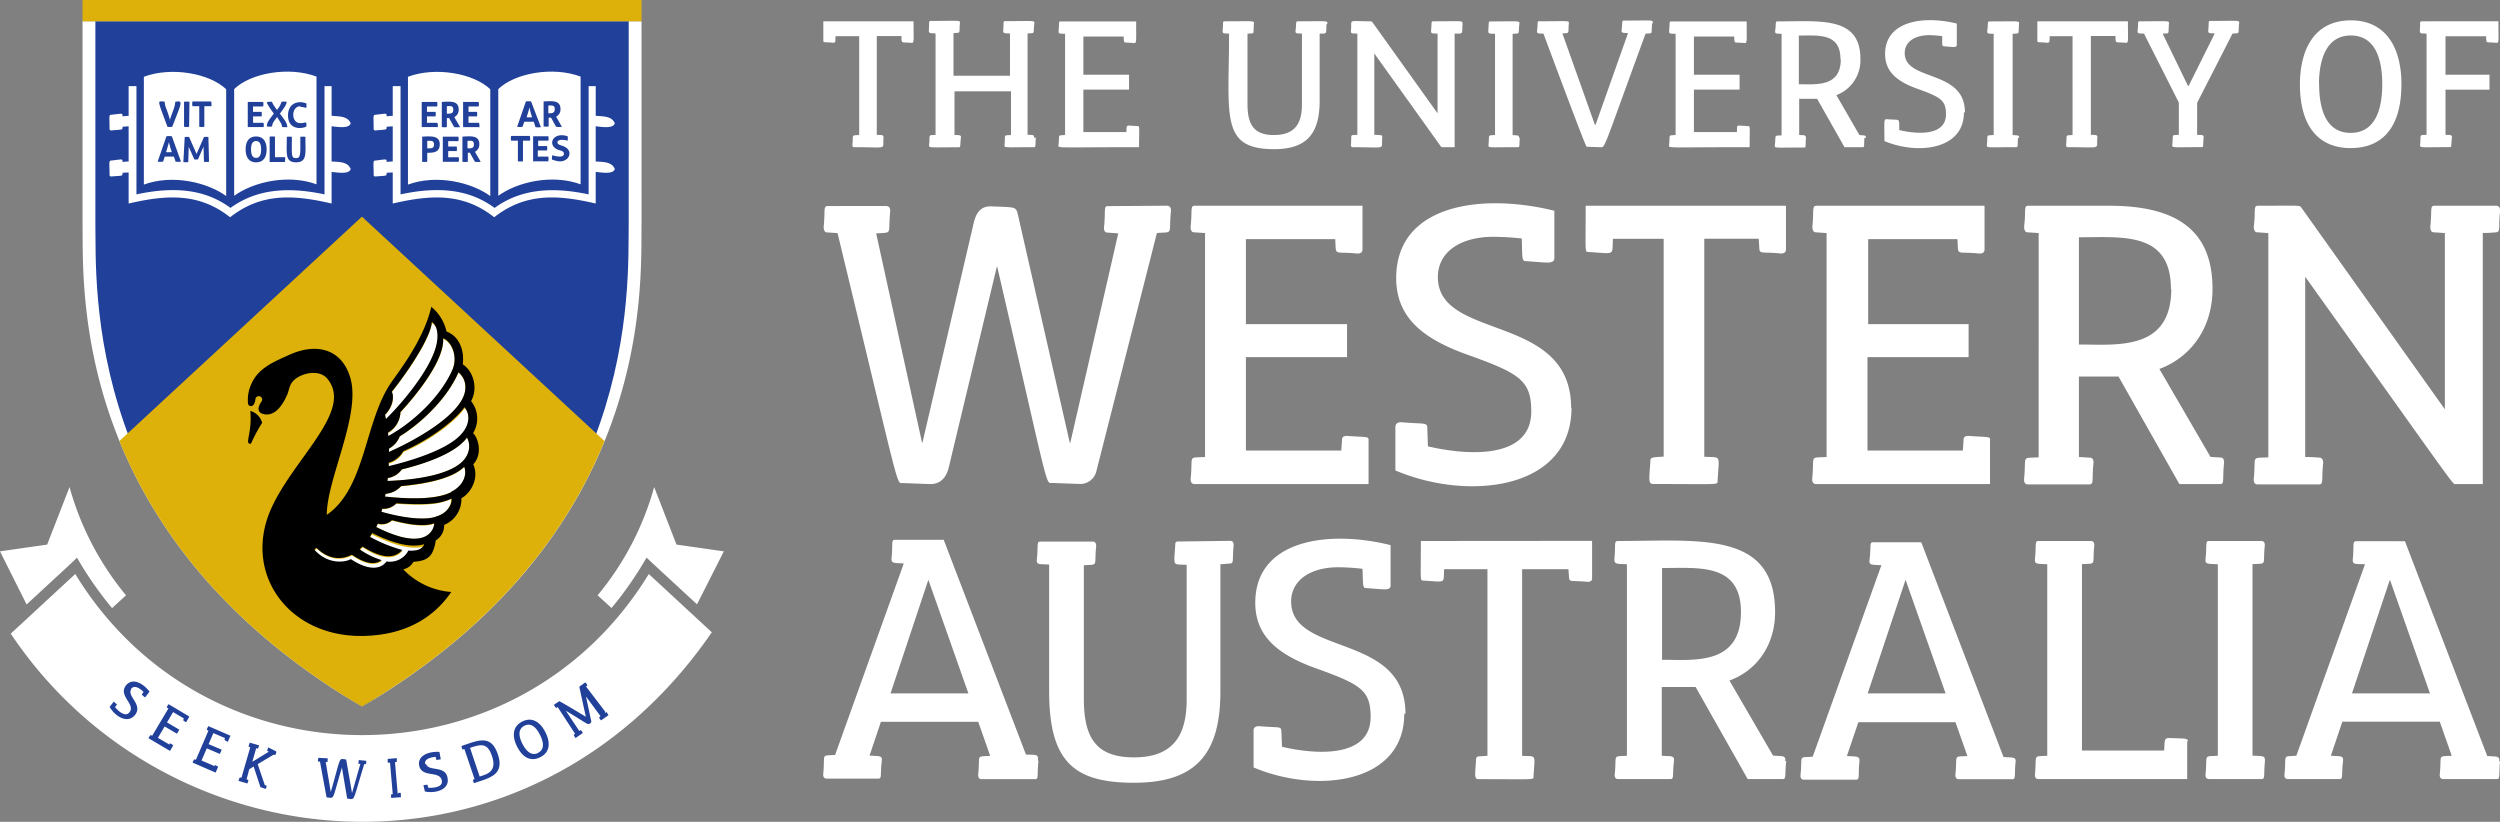 <svg xmlns="http://www.w3.org/2000/svg" xmlns:xlink="http://www.w3.org/1999/xlink" viewBox="0 0 739.1 242.95"><rect x="0" y="0" width="739.1" height="242.95" fill="#808080" stroke="none"/><defs><symbol id="a" viewBox="0 0 71.35 43.11"><path fill="#fff" fill-rule="evenodd" d="M36.9 5.15v31.57c5.46-4 15.78-6.53 24.34-3.4V1.47C53-1.63 41.7.47 36.9 5.17zm-26.7-3.6V33.4c8.54-3.13 18.86-.63 24.34 3.4V5.23C29.72.55 18.4-1.55 10.2 1.53z"/><path fill="#fff" fill-rule="evenodd" d="M65.7 26.57v-10.4c1.4.1 5.18.86 5.65-.9-.9-2.05-3-2-5.64-2.2V4.3h-2.1v32c-11.7-2.5-20.6-1.22-27.8 4-7.1-5.26-16-6.55-27.8-4v-32H5.7v8.78c-.44 0-1.04.07-1.8.14 0-1.06-.06-.8-3.42-.45-.68 0-.42.95-.42 4.2a.45.45 0 0 0 .5.43c3.34-.33 3.34-.06 3.34-1.1l1.8-.13v10.4c-.44 0-1.04.07-1.8.14 0-1 0-.8-3.42-.4-.7 0-.42 1-.42 4.2a.46.46 0 0 0 .5.5c3.3-.3 3.34 0 3.34-1.1l1.8-.1V39c11.4-2.65 20.9-3.14 30 4.06 9.15-7.2 18.6-6.72 30-4.06v-9.33c1.6.1 5.2.84 5.65-.9-.9-2.07-3.1-2.05-5.64-2.2z"/></symbol></defs><path fill="#fff" d="M210.44 186.93c-54.25 78.88-160.55 70.28-207.26.4l19.07-17.63c38.72 63.45 130.77 63.56 169.56 0zM7.87 178.7c14-12.93 11.34-10.46 14.9-13.82a107 107 0 0 0 10.36 14.9l4.13-3.78a86.1 86.1 0 0 1-16.7-32l-6.62 17L0 163c.1.23 7.75 15.46 7.87 15.7zM214 163l-14-2-6.6-17a86.1 86.1 0 0 1-16.72 32l4.12 3.75a107 107 0 0 0 10.35-14.9c3.57 3.35.92.88 14.9 13.8.15-.2 7.82-15.42 7.95-15.65zM270.08 6.3c0 6.24.26 6.47-.77 6.37-2.8-.3-2.8.42-2.8-2h-7.3v29.2c1.4.1 2-.14 2 .86-.4 3.65 1.7 2.78-8.7 2.78-.4 0-.5-.2-.5-.7.3-3.2-.4-2.7 2-2.9V10.7h-7c-.1 1.36.2 2-.8 1.93-2.1-.24-2.8.06-2.8-.53V6.3zm36.17 34.43c-.24 2.14.06 2.78-.53 2.78-8.82 0-8.83.3-8.73-.7.3-3.2-.5-2.7 1.9-2.9V27h-16.7v12.9c1.3.1 2-.14 1.9.86-.3 2.13 0 2.78-.6 2.78-8.9 0-8.9.28-8.8-.77.3-3.2-.4-2.72 1.9-2.88v-30c-1.4-.1-2 .1-2-.9.2-2.2-.1-2.8.5-2.8 8.8 0 8.8-.3 8.7.7-.3 3.2.4 2.7-1.9 2.9v12.6h16.7V9.9c-1.4-.1-2 .15-2-.85.2-2.18-.1-2.8.5-2.8 8.8 0 8.8-.3 8.7.75-.4 3.2.4 2.72-2 2.88v29.95c1.3.13 2-.14 1.9.86zm30.12-3.45c.63 0 .38.5.38 6.23-25.25 0-23.9.4-23.8-.7.33-3.2-.4-2.7 1.93-2.9V10c-1.35-.1-2 .14-1.92-.86.24-2.14-.07-2.8.53-2.8h22.4c0 6.26.2 6.48-.8 6.38-3.2-.32-2.7.4-2.9-1.92h-11.9v11.3h13.5v4.4h-13.5v12.55H333c.1-1.34-.14-2 .86-1.92zM392.2 7.06c-.3 2.92.45 2.88-2.06 2.88V29.8c0 9.7-3.8 14.3-13.48 14.3-16 0-13.3-9.83-13.3-34.16-1.34-.1-2 .14-1.9-.86.23-2.14-.08-2.78.52-2.78 8.8 0 8.84-.28 8.73.77-.3 3.18.5 2.72-1.9 2.88v20.8c0 5.96 1.8 9.17 7.8 9.17 6.8 0 8.3-4.12 8.3-9.16V9.94c-1.3-.1-2 .14-1.9-.86.3-2.14 0-2.78.6-2.78 8.8 0 8.9-.3 8.8.76zm40.2 0c-.3 3 .5 2.88-2.35 2.88v33.58h-3.6a.6.6 0 0 1-.53-.3L406.3 15.8v24.07a18.13 18.13 0 0 1 1.92.1c.33 0 .48.34.43.77-.4 3.62 1.75 2.78-8.73 2.78-.38 0-.58-.3-.53-.77.3-3.2-.5-2.72 1.9-2.88V9.94c-1.4-.1-2 .14-1.9-.86.4-3.57-1.3-2.78 5.8-2.78a.67.67 0 0 1 .6.34L425 33.5V9.94c-1.35-.1-2 .14-1.92-.86.24-2.2-.04-2.78.54-2.78 8.82 0 8.84-.3 8.73.76zm16.93 33.67c-.24 2.15.06 2.78-.53 2.78-8.8 0-8.83.3-8.73-.7.3-3.2-.4-2.7 1.92-2.9V10c-1.4-.1-2 .14-2-.86.2-2.2 0-2.8.5-2.8 8.8 0 8.8-.3 8.7.77-.4 3.2.4 2.7-2 2.9v29.9c1.3.2 2-.1 1.9.9zm39.1-33.67c-.32 3.2.4 2.72-1.93 2.88-12.92 35.2-11.84 33.58-13.43 33.58l-4-.14c-.35 0-12.63-33.1-12.76-33.43-1.3-.1-2 .14-1.9-.86.3-2.2 0-2.8.5-2.8 9 0 9-.3 8.9.7-.3 3.2.4 2.7-1.9 2.9l9.6 27h.2l9.6-27.1c-1.3-.1-2 .1-1.9-.9.3-2.2 0-2.8.6-2.8 8.7 0 8.7-.3 8.6.7zm28.43 30.22c.63 0 .4.5.4 6.23-25.3 0-23.9.4-23.8-.7.32-3.2-.4-2.7 1.92-2.9V10c-1.35-.1-2 .14-1.92-.86.24-2.13-.06-2.8.53-2.8h22.4c0 6.26.2 6.48-.8 6.38-3.2-.32-2.7.4-2.9-1.92h-11.9v11.3h13.5v4.4h-13.5v12.55h12.7c.1-1.35-.2-2 .8-1.92zm34.35 3.45c-.2 2.2.1 2.78-.5 2.78h-5.4l-8.1-14.3h-5.3v10.7c1.4.1 2-.1 2 .9-.2 2.2.1 2.8-.5 2.8-8.8 0-8.8.3-8.7-.7.4-3.2-.4-2.7 2-2.9V10c-1.4-.1-2 .13-1.9-.87.3-2.14 0-2.8.6-2.8 12.7 0 24.6-1.65 24.6 11.1a11 11 0 0 1-7.1 10.7l6.8 11.78c1.3.2 2-.1 1.9.9zm-7.1-23.3c0-7.72-6.5-6.92-12.3-6.92v14.4c5.1 0 12.4.9 12.4-7.4zm36.5 15.87c0 11-13.8 12.52-23.5 8.4 0-6.22-.3-6.54.9-6.44 4 .33 3.4-.56 3.5 3.2 6 1.42 13.8 1.48 13.8-4.64 0-4.27-1.6-5.13-9-7.77-5.3-2-9-4.75-9-10.07 0-9.93 11.6-11.42 21.2-9v6.28c0 1-1.5.58-3.8.43-.7 0-.5-1-.5-3a35.2 35.2 0 0 0-3.8-.3c-4.4 0-7.3 2-7.3 5.3 0 8.5 17.8 4.7 17.8 17.5zm16 7.43c-.2 2.14.1 2.78-.5 2.78-8.8 0-8.8.3-8.7-.7.3-3.2-.4-2.7 2-2.9V10c-1.3-.1-2 .14-1.9-.86.3-2.17 0-2.8.6-2.8 8.8 0 8.9-.3 8.8.77-.3 3.2.4 2.7-1.9 2.9v29.9c1.4.2 2-.1 1.9.9zM629.1 6.3c0 6.24.25 6.45-.78 6.35-2.9-.3-2.9.42-2.9-2h-7.28v29.2c1.34.1 2-.14 1.92.86-.4 3.6 1.75 2.8-8.73 2.8-.37 0-.56-.3-.5-.7.3-3.2-.4-2.7 1.9-2.9V10.7h-6.75c-.1 1.36.14 2-.86 1.93-2.13-.24-2.8.06-2.8-.53V6.3zm32.85.74c-.3 3.2.4 2.72-1.92 2.88L649.56 30.4v9.46c1.35.1 2-.14 1.92.86-.24 2.15.07 2.78-.53 2.78-8.8 0-8.84.3-8.73-.76.33-3.2-.4-2.72 1.93-2.88v-9.54l-10.3-20.38c-1.32-.1-2 .13-1.88-.86.24-2.13-.06-2.78.53-2.78 8.8 0 8.83-.3 8.73.77-.3 3.18.4 2.72-1.86 2.88l7.48 15.44h.2l7.72-15.5c-1.35-.1-2 .1-1.92-.9.24-2.2-.07-2.8.53-2.8 8.67 0 8.67-.3 8.6.7zm48 17.9c0 12.7-5.6 18.84-15 18.84s-15-6.34-15-18.86c0-9 3.4-18.9 15.1-18.9 10.03 0 14.92 7.68 14.92 18.95zm-24.32-.1c0 6.28 1.45 14.44 9.3 14.44 6.53 0 9.36-5.57 9.36-14.45 0-6.43-1.6-14.34-9.3-14.34s-9.4 8.1-9.4 14.3zm53-18.56c0 6.25.27 6.47-.76 6.37-3.2-.32-2.72.4-2.88-1.92h-12V22.1h13v4.4h-13v13.36c1.3.1 2-.14 1.9.86-.3 2.13 0 2.78-.6 2.78-8.9 0-8.9.3-8.8-.76.3-3.2-.4-2.72 1.9-2.88V9.94c-1.4-.1-2 .14-2-.86.2-2.18-.1-2.78.5-2.78zM345 60.82c.85 0 1.27.64 1.17 1.7-.7 7 .93 6-4.14 6.36l-17.92 70.5a4.88 4.88 0 0 1-4.8 3.7l-8.2-.3c-2.1 0-.7 3.32-16.3-63.95h-.1l-14.2 59.28c-.5 2.2-1.9 5.1-5.6 5l-8-.3c-2 0-.5 3.8-19.3-73.9l-3.1-.2c-.7 0-1-.7-1-1.7.5-4.6-.2-6.1 1.2-6.1H262c.85 0 1.27.7 1.17 1.7-.7 7 .93 6-4.14 6.4l13.57 61.9h.1l15.17-65c.85-3.7 2.65-5 5.2-4.9 7 .3 7.3 0 7.85 2.4L316.3 131h.1l14.2-62-3.2-.24c-.8 0-1.1-.7-1-1.7.5-4.7-.2-6.12 1.1-6.12zm59.6 69.35v12.94h-51.4c-.86 0-1.28-.6-1.18-1.7.7-7-1-6 4.24-6.3V68.9l-3.26-.22c-.74 0-1.06-.74-1-1.7.52-4.7-.18-6.15 1.17-6.15h49.63v12.94c0 .85-.64 1.27-1.7 1.17-7-.7-6 1-6.36-4.24h-26.4v25.13h29.9v9.76h-29.9v27.6h28.2l.22-3.3c0-.8.74-1.1 1.7-1 5.7.4 6.15.1 6.15 1.2zm60-9.65c0 24.33-30.52 27.74-52.07 18.56v-12.85c0-1 .74-1.5 2-1.38 6.5.54 7.23.05 7.42 1.38l.2 5.73c13.32 3.1 30.55 3.25 30.55-10.3 0-9.44-3.6-11.35-19.93-17.18-11.88-4.45-20-10.5-20-22.27 0-21.9 25.43-25.2 46.76-19.9v13.9c0 2-2.08 1.4-8.37 1-1.34 0-1.06-.9-1.27-6.7a77.13 77.13 0 0 0-8.4-.5c-9.9 0-16.4 4.6-16.4 11.9 0 19 39.4 10.4 39.4 38.7zm63.4-59.7v12.94c0 .85-.64 1.27-1.7 1.17-4.93-.5-5.93.16-6.15-1.17 0-.17-.2-3-.2-3.18h-16.1v64.45c5.08.33 4.42-.94 3.93 7.2 0 1.2.44.86-19 .86-1.64 0-1.17-1.6-.85-7 0-1 1.16-.9 3.92-1.1V70.6h-15c-.33 5.06.94 4.4-7.2 3.9-1.17 0-.86.17-.86-13.67zm60.33 69.35v12.94h-51.4c-.84 0-1.26-.6-1.16-1.7.7-7-1-6 4.24-6.3V68.9l-3.2-.22c-.7 0-1-.74-1-1.7.5-4.65-.2-6.15 1.2-6.15h49.7v12.94c0 .85-.6 1.27-1.7 1.17-7-.7-6 1-6.3-4.24h-26.4v25.13H582v9.76h-29.9v27.6h28.2l.22-3.3c0-.8.74-1.1 1.7-1 5.7.4 6.15.1 6.15 1.2zm68.18 5.1c.8 0 1.1.73 1 1.7-.5 4.68.2 6.14-1.1 6.14h-12.1l-18-31.8h-11.7v23.8l3.3.2c.8 0 1.1.8 1 1.7-.5 4.7.2 6.2-1.2 6.2h-18.2c-.8 0-1.2-.6-1.1-1.7.7-7-1-6 4.3-6.3V68.9l-3.3-.22c-.7 0-1-.74-1-1.7.6-4.62-.2-6.15 1.2-6.15h24c20.7 0 30.5 7.85 30.5 24.6 0 10.7-5.6 19.83-15.7 23.65l15.1 26zm-14.7-49.85c0-17.05-14.4-15.27-27.2-15.27v31.7c11.1 0 27.3 2.02 27.3-16.43zm96.1-24.6c.9 0 1.3.64 1.2 1.7-.5 4.94.2 5.93-1.1 6.15a35.3 35.3 0 0 1-4 .2v74.24h-8c-1 0 2 3.8-44.5-61.3v53.3a40.08 40.08 0 0 1 4.3.2c.7 0 1.1.8 1 1.7-.5 4.7.2 6.2-1.2 6.2h-18.2c-.8 0-1.2-.6-1.1-1.7.7-7-1-6 4.3-6.3V68.9l-3.3-.22c-.7 0-1-.74-1-1.7.6-4.65-.2-6.15 1.2-6.15 13.2 0 12.3-.26 13 .74L722.8 121V68.9l-3.3-.22c-.73 0-1.05-.74-1-1.7.52-4.7-.17-6.15 1.18-6.15zM307 225.1c-.42 3.73.12 5.25-.9 5.25h-15.9c-.73 0-1.1-.54-1-1.45.6-6-.8-5.13 3.54-5.44l-3.54-10.07h-28.77l-3.36 10c2.87.2 3.82-.1 3.62 1.6-.5 4 .1 5.2-1 5.2h-15.3c-.8 0-1.1-.6-1-1.5.6-6-.9-5.2 3.5-5.5l20.3-56.6c-2.8-.2-3.8.1-3.6-1.7.4-4-.2-5.3 1-5.3H279l24.32 63.5c2.8.1 3.73-.2 3.53 1.6zM286.3 205l-11.8-33.48h-.08L263.27 205zm77.4-45.1c.73 0 1.1.54 1 1.45-.4 4.24.15 5.07-1 5.26-.4 0-2.47.2-2.9.2v37.6c0 18.4-7.17 27-25.5 27-17.5 0-25.13-5.9-25.13-27v-37.5c-2.9-.2-3.82.2-3.63-1.6.44-4-.16-5.2 1-5.2h15.52c.73 0 1.1.6 1 1.5-.6 6 .82 5.2-3.63 5.5v39.4c0 11.3 3.36 17.4 14.8 17.4 12.7 0 15.6-7.8 15.6-17.3V167c-4.33-.3-3.78.8-3.36-6.17a.67.67 0 0 1 .73-.74zm51.46 51.1c0 20.9-26.23 23.68-44.55 15.88v-11c0-.82.7-1.27 1.8-1.18 5.5.47 6.2 0 6.4 1.18l.2 4.9c11.4 2.66 26.2 2.8 26.2-8.8 0-8.08-3-9.7-17-14.7-10.1-3.8-17.1-9-17.1-19.06 0-18.75 21.7-21.62 40-17.06v11.9c0 1.67-1.8 1.17-7.2.8-1.1 0-.9-.78-1.1-5.7a66.12 66.12 0 0 0-7.1-.46c-8.4 0-14 3.9-14 10.16.1 16.27 33.8 9.02 33.8 33.14zm55.53-51.1V171c0 .73-.6 1.1-1.5 1-4.2-.42-5.1.14-5.3-1l-.2-2.72H450v55.17c4.34.28 3.78-.8 3.36 6.17 0 1 .37.73-16.24.73-1.4 0-1-1.3-.72-6a.76.76 0 0 1 .72-.73l2.63-.18v-55.16h-12.8c-.28 4.34.8 3.78-6.17 3.36-1 0-.72.1-.72-11.7zm57.4 65.16c-.5 4 .1 5.26-1 5.26h-10.4l-15.4-27.22h-10v20.33c2.9.2 3.8-.12 3.6 1.63-.5 4 .1 5.26-1 5.26h-15.5c-.8 0-1.1-.54-1-1.45.6-6-.8-5.14 3.6-5.44v-56.6c-2.9-.2-3.8.12-3.7-1.63.4-4-.2-5.26 1-5.26 24 0 46.5-3.14 46.5 21.05 0 9.1-4.8 17-13.5 20.2l12.9 22.2c2.8.2 3.8-.1 3.6 1.6zM514.7 181c0-14.6-12.4-13.07-23.33-13.07v27.13c9.3 0 23.32 1.78 23.32-14.06zm81.2 44.1c-.42 3.7.14 5.26-.9 5.26h-15.9c-.72 0-1.08-.54-1-1.45.62-6-.8-5.1 3.55-5.4l-3.54-10h-28.7l-3.4 10c2.9.2 3.9-.1 3.7 1.7-.4 4 .2 5.3-1 5.3h-15.4c-.7 0-1.1-.5-1-1.4.6-6-.8-5.1 3.6-5.4l20.3-56.6c-2.8-.2-3.7.1-3.5-1.6.5-4-.1-5.2 1-5.2H568l24.32 63.5c2.83.2 3.77-.1 3.57 1.6zM575.2 205l-11.8-33.48h-.08L552.16 205zm71.42 14.25v11.07h-44c-.73 0-1.1-.54-1-1.45.58-6-.8-5.14 3.63-5.44v-56.6c-2.9-.2-3.82.12-3.63-1.63.43-4-.15-5.26 1-5.26h15.52c.73 0 1.1.54 1 1.45-.6 6 .83 5.1-3.63 5.4v55.1h24.3c.2-2.9-.1-3.8 1.7-3.7 4.5.2 5.3 0 5.3 1zm23 5.8c-.45 4 .16 5.27-1 5.27h-15.57c-.73 0-1.1-.54-1-1.45.6-6-.82-5.14 3.63-5.44v-56.6c-2.88-.2-3.82.12-3.63-1.63.44-4-.16-5.26 1-5.26h15.5c.74 0 1.1.54 1 1.45-.6 6 .83 5.1-3.62 5.4v56.6c2.9.2 3.83-.1 3.64 1.6zm69.5 0c-.4 3.83.12 5.27-.9 5.27H722.3c-.73 0-1.1-.54-1-1.45.6-6-.8-5.14 3.53-5.44l-3.54-10.07h-28.8l-3.4 10.07c2.9.2 3.8-.12 3.6 1.63-.5 4 .1 5.26-1 5.26h-15.3c-.8 0-1.1-.54-1-1.45.6-6-.8-5.13 3.5-5.44l20.3-56.62c-2.8-.1-3.8.2-3.6-1.6.4-4-.2-5.2 1-5.2H711l24.33 63.5c2.8.2 3.73-.1 3.54 1.7zM718.4 205l-11.8-33.48h-.1L695.34 205zM189.66 6.28H24.4v59.87c.3 18.43-4 91.58 82.63 142.75 86.66-51.18 82.33-124.32 82.64-142.75z"/><path fill="#21409a" d="M185.87 6.28H28.2v59.87c.3 18.43-3.84 91.58 78.83 142.75 82.67-51.18 78.54-124.32 78.84-142.75z"/><path fill="#ddb10a" d="M189.67 6.28H24.4V0h165.27zM35.3 130.38c10.5 25.74 31.13 54.54 71.7 78.52 40.6-24 61.23-52.78 71.72-78.5L107 64.05z"/><use width="71.35" height="43.11" transform="translate(110.41 21.17)" xlink:href="#a"/><path fill="#fff" fill-rule="evenodd" d="M111.24 155.85c5.1 2.55 13.22 5.76 16.44 1.1a3.9 3.9 0 0 0 .76-2.13c-3.37 1.3-9.1 0-12.55-.9a4.37 4.37 0 0 1-4.2 1c-.2.3-.3.6-.5.93zm6.93-26.78a6.94 6.94 0 0 1-3.17 3.6v1c7-3.05 22.58-11.36 22.58-19a5.56 5.56 0 0 0-2.05-4.5c-3.16 7.34-10.43 14.6-17.36 18.9zm-1.07 19.87a5.35 5.35 0 0 1-4.1 1.6c-.08.3-.17.58-.26.86 6.52 1.82 18 4.07 20.36-2.24a3.63 3.63 0 0 0 .22-1.6 13.67 13.67 0 0 1-1.77.67c-2.8 1-7.55 1.22-14.44.7zm1.7-10.14a6.3 6.3 0 0 1-4.13 2.55c0 .3-.07.6-.1.88 8.28-.28 24.08-2 24.15-10.28a4.56 4.56 0 0 0-.66-2.56c-3.5 4.8-13.4 7.9-19.25 9.4zm-8.8 19.15c-.22.37-.44.72-.67 1.06a42.75 42.75 0 0 0 9.58 3.9c-3 3.5-7.9 1.4-11.7-1.1-.3.3-.5.6-.8.8a22.7 22.7 0 0 0 6.5 3.2c-2.5 2-6.1.3-8.8-1.6-3.3 1.7-7 1.3-10.4-2-.1 0-.6.6-.6.6 3.9 4.3 9 3.8 10.8 2.7 3.4 2.4 8.1 4 10.6.7a6.26 6.26 0 0 0 6.3-2.9c1.9.1 4.2-.1 4.9-1.8-4.8 1.4-10.8-1.1-15.4-3.3z"/><path fill="#fff" fill-rule="evenodd" d="M119.3 133.66a7.2 7.2 0 0 1-4.3 3.4v1c7-1.56 21.72-5.9 23.33-12.83a4.88 4.88 0 0 0-.9-4.53c-3.92 5.2-12.08 10.38-18.14 12.96zm-.7 10.1A7 7 0 0 1 114 146c-.06.32-.12.5-.2.82 7.92.85 22.18 1.63 23.65-6.18a4.38 4.38 0 0 0-.2-2.56c-3.96 3.92-13.12 5.2-18.64 5.68zm-.22-21.76a7.38 7.38 0 0 1-3.7 6.1c0 .34.08.67.1 1 10.3-5.62 20-17.15 19.62-23.26-.2-2.68-1.6-4.9-3.37-5.65.43 6.4-8.15 16.9-12.65 21.8z"/><path fill="#fff" fill-rule="evenodd" d="M127.63 95.42c-.1 3.34-4.64 11.47-11.82 20.58.8 1.4.4 4.4-2 6.75l.3 1.26c12.3-11.9 18.7-25.6 13.6-28.5z"/><path d="M74 121.48c.64 6.67-1.9 10 .2 9.68a46.1 46.1 0 0 1 3.3-6.16 5 5 0 0 0-3.5-3.52z"/><path d="M139.87 128.05a8.26 8.26 0 0 0-.6-9.47c2-3.47.93-8.66-2.46-10.87.5-3.8-.8-8.2-4.8-9.7a13.1 13.1 0 0 0-4.5-7.3c-2.2 9.6-9.3 18.7-11.8 22.3-8 11.5-7.5 31.2-19.1 39.2 0-10.7 10.3-29.8 6.9-40.7-2.6-8.5-10.1-10.2-18-6.6-4.4 2-9.1 3.8-11.2 8.6a11.28 11.28 0 0 0-1 5.7c.1 1 1.3 1.2 1.8.2a3.26 3.26 0 0 0 .4-1.4 1 1 0 1 1 1.8.7c-.9 1.3-1.4 2.8 0 3.5 2.1.9 5 .2 7.4-5.1.8-1.5.7-3.1 1.9-4.4 2-2.3 7.7-3.8 10.2-.7 7.9 9.6-10.6 23.9-17 39.2-7.7 18.6 5.5 36.8 26.8 36.8 13.6 0 22-5.9 26.8-13a21.85 21.85 0 0 1-14.2-6.7 4.38 4.38 0 0 0 3-2.2c1.8-.2 4.8-.3 5.9-3.5a10.8 10.8 0 0 0 .7-2.83 5.17 5.17 0 0 0 2.5-4.6 8.22 8.22 0 0 0 5.1-7.9c2.6-1.3 5.4-5.8 3.5-10 2.2-2.33 2.1-6.14.4-8.74zm-6.47 17.44c-4.74 2.5-14.24 1.9-19.6 1.3.07-.3.14-.5.2-.8a7 7 0 0 0 4.6-2.3c5.53-.5 14.7-1.8 18.64-5.7.87 2.2-.1 5.5-3.84 7.4zm-4.65 7.3c-3 1-8.94.5-16-1.5l.26-.9a5.35 5.35 0 0 0 4.2-1.6c6.9.5 11.7.3 14.5-.7a13.67 13.67 0 0 0 1.8-.7c.2 1.6-1.2 4.4-4.6 5.3zm-8.18 10.3a6.2 6.2 0 0 1-6.3 2.9c-2.47 3.3-7.17 1.6-10.55-.7-1.45.9-6.6 1.8-10.72-2.7-.08-.1.5-.7.58-.6 3.4 3.3 7.15 3.7 10.42 2 2.68 1.8 6.24 3.6 8.82 1.6a22.7 22.7 0 0 1-6.5-3.2c.3-.3.57-.5.85-.8 3.87 2.4 8.7 4.5 11.77 1a42.75 42.75 0 0 1-9.58-3.9l.67-1.1c4.5 2.2 10.56 4.7 15.38 3.3-.6 1.8-2.9 2-4.8 1.9zm-9.33-7.3c.15-.3.3-.6.45-1a4.37 4.37 0 0 0 4.2-1c3.4.9 9.1 2.2 12.5.9-.2 2.6-3.1 8.2-17.2 1.1zm18-55.2c-.63 6.8-9.44 17.7-15.17 23.3l-.23-1.3c2.36-2.4 2.7-5.4 2-6.8 7.18-9.1 11.7-17.3 11.82-20.6 1.3.8 1.88 2.9 1.6 5.3zm1.76-.6c2.87 1.2 4.28 5.8 2.8 9.2-3.3 7.7-11.32 15.5-19 19.7 0-.4-.05-.7-.1-1a7.38 7.38 0 0 0 3.7-6.1c4.5-4.8 13.06-15.3 12.6-21.8zm5.65 28c-3.8 4.9-15.7 8.4-21.73 9.8v-1a7.2 7.2 0 0 0 4.3-3.4c6.06-2.6 14.22-7.8 18.1-13 1.9 2.2 1.24 5.4-.65 7.6zM115 133.6v-1a6.94 6.94 0 0 0 3.17-3.6c6.93-4.3 14.2-11.56 17.37-18.94a5.56 5.56 0 0 1 2.05 4.52c0 7.67-15.6 15.96-22.6 19.02zm-.45 8.6c0-.3.07-.58.1-.88a6.3 6.3 0 0 0 4.15-2.56c5.87-1.4 15.76-4.5 19.26-9.4a5.54 5.54 0 0 1 0 5.2c-2.8 6.07-16.78 7.4-23.5 7.62z"/><use width="71.35" height="43.11" transform="translate(32.33 21.17)" xlink:href="#a"/><path fill="#21409a" fill-rule="evenodd" d="M38.7 203.7c1-1.3 2.57-.27 3.75.87l-.47.66a.14.14 0 0 0 0 .2l.68.6c.13.12.26.13.35 0l1.2-1.56c-1.9-2.44-5-4.27-7-1.8-2.3 3.06 2.9 5.5 1.1 7.87-1.1 1.52-3.1 0-4.3-1.5l.5-.65a.15.15 0 0 0 0-.2l-.7-.6c-.1-.2-.2-.2-.3 0l-1.1 1.4c1.6 2.8 5.3 5.1 7.5 2.4 2.5-3.2-2.7-5.6-1-7.8zm11.42 16.44l-3.44-2 2-3.37 3.64 2.15.7-1.2-3.65-2.14 1.8-3.06 3.22 1.9c-.4.65-.3.44.4 1 .1.1.2.08.3 0l.9-1.58-6-3.56a.1.1 0 0 0-.2 0c-.7 1-.6.8 0 1.16L45 217.5c-.64-.3-.44-.2-1 .5-.1.1-.08.3 0 .3l6.27 3.7.92-1.6a.1.1 0 0 0 0-.1c-.9-.5-.8-.8-1.3-.1zm13.13 6.28l-3.67-1.58 1.55-3.6L65 222.9l.55-1.26-3.87-1.64 1.4-3.27 3.44 1.48c-.24.7-.2.5.6 1 .12.1.23.1.28 0l.73-1.7-6.45-2.8a.1.1 0 0 0-.16.1c-.54 1.1-.45.9.1 1.2l-3.7 8.6c-.68-.2-.5-.1-.9.6-.08.1-.06.3.05.3l6.68 2.9.73-1.7a.1.1 0 0 0-.06-.1c-.87-.4-.78-.7-1.17.1zM79.4 221a.1.1 0 0 0-.14.08c-.4 1.13-.33.93.26 1.13l-4.92 3 1.13-4c.7.2.5.2.82-.7.06-.1 0-.2-.1-.2l-2.46-.7a.1.1 0 0 0-.2.1c-.4 1.2-.4 1 .2 1.2l-2.6 9c-.7-.1-.5-.1-.8.7-.1.2 0 .3.1.3l2.4.7a.1.1 0 0 0 .1-.1c.4-1.1.3-.9-.3-1.1l.8-3 1.3-.8 2 6.1 1.5.5a.1.1 0 0 0 .1 0c.4-1.1.3-.9-.3-1.1l-2.1-6.2 4.7-2.8c.7.2.5.1.8-.7.02-.1 0-.2-.1-.3zm26.77 3.72a.1.1 0 0 0-.13.1c-.13 1.2-.1 1 .5 1l-2.47 8.64-1.68-9.66c0-.2-.1-.27-.3-.3-2-.2-1.2-1.13-4.3 9.64l-1.5-8.84c.7 0 .5 0 .6-.87 0-.15 0-.24-.2-.25l-2.5-.13a.1.1 0 0 0-.1.1c-.2 1.2-.1 1 .5 1l1.9 10.3c0 .2.1.3.2.3 2.3.2 1.4 1.13 4.4-8.84l1.5 8.9c0 .2.1.3.2.3 2.3.2 1.3 1.4 4.9-10.2.7 0 .5 0 .6-.8 0-.1 0-.2-.1-.2zm11.4 9.93l-.8-9.33c.18 0 .55 0 .54-.2v-.75c0-.15 0-.23-.1-.23l-2.5.22a.1.1 0 0 0-.1.13c0 1.2 0 1 .7 1l.8 9.3c-.7.1-.5.1-.5.9 0 .1.1.2.2.2l2.6-.2a.1.1 0 0 0 .1-.2c0-1.3 0-1.1-.6-1.1zm8.1-8.65c-.3-1.6 1.5-2.1 3.13-2.24l.18.8a.14.14 0 0 0 .17.1l.9-.12c.17 0 .26-.1.23-.25l-.37-2c-3-.2-6.5 1-6 4 .8 3.8 6 1.4 6.7 4.4.4 1.9-2 2.3-4 2.2l-.2-.8a.14.14 0 0 0-.1-.1l-.9.1c-.2 0-.2.1-.2.2l.4 1.7c3.2.7 7.4-.6 6.7-4-.6-3.9-5.9-1.7-6.4-4.3zm21.5-3c-2-6-5.85-4.1-10.65-2.48a.1.1 0 0 0-.07.15c.06.23.18 1 .4.9l.45-.1 3 8.86c-.67.28-.48.17-.28 1 0 .15.12.2.23.17 4.44-1.5 9-2.38 6.93-8.5zm-5.35 6.6l-2.86-8.5c3.3-1.1 5.16-1.56 6.5 2.45 1.6 4.74-1.72 5.37-3.65 6.02zm19.43-13.1c-1.57-3.14-4-4.6-6.82-3.2-3.27 1.65-2.84 4.9-1.57 7.4 1.76 3.5 4.24 4.48 6.84 3.17s3.3-3.87 1.54-7.4zm-2.18 6.1c-2.2 1.1-3.75-1-4.63-2.72s-1.6-4.22.6-5.32 3.7.9 4.6 2.7c1.25 2.45 1.24 4.4-.58 5.32zm19.86-12.2l-5.68-7.45c.14-.12.46-.3.37-.44l-.4-.6c-.07-.1-.17-.1-.27-.1l-1.53 1.1a.26.26 0 0 0-.12.3l1.9 8.7c-.15-.1-7.75-4.7-7.88-4.6l-1.47 1a.1.1 0 0 0 0 .2c.63 1 .52.9 1 .5l5.15 7.9c-.57.5-.4.3 0 1.1.07.1.18.2.27.1l2-1.4a.1.1 0 0 0 0-.1c-.63-1-.5-.8-1-.5l-4-6c7.3 4.4 6.38 4.3 7.38 3.6a.58.58 0 0 0 .13-.6l-1.55-7.2 4.3 5.8c-.57.5-.4.4 0 1.1.06.1.17.2.26.1l2-1.4a.1.1 0 0 0 0-.2c-.5-1-.4-.8-.9-.5zm-49.6-172.83h-4.65v-7.43h4.55a2.9 2.9 0 0 1 0 1.34h-3v1.6h2.52a2.8 2.8 0 0 1 0 1.33h-2.52v1.9h3.08a2.93 2.93 0 0 1 .1 1.4zm6.7 0a6.2 6.2 0 0 1-1.76 0l-1.5-2.67h-.66v2.67a5.52 5.52 0 0 1-1.5 0v-7.43c2.9-.2 5-.3 5 2.32a2.4 2.4 0 0 1-1.3 2.16zm-3.92-6.17v2.2c1 0 1.9.06 1.9-1.14s-.7-1.13-1.8-1.07zm9.4 6.18h-4.6v-7.44h4.6a2.9 2.9 0 0 1 0 1.34h-3v1.6h2.5a2.8 2.8 0 0 1 0 1.33h-2.5v1.9h3.1a2.93 2.93 0 0 1 .1 1.4zm-15.2 7.6v2.65a5.62 5.62 0 0 1-1.5 0V40.4c2.6-.13 5.2-.37 5.2 2.27 0 2.28-1.7 2.5-3.5 2.5zm0-3.52v2.2c1.1 0 2 .1 2-1.13s-.9-1.13-2-1.08zm9.2 6.17h-4.6V40.4h4.6a2.9 2.9 0 0 1 0 1.33h-3v1.6h2.5a2.8 2.8 0 0 1 0 1.33h-2.5v1.83h3.1a2.9 2.9 0 0 1 0 1.3zm6.6 0a6.2 6.2 0 0 1-1.7 0l-1.5-2.67h-.6v2.67a5.52 5.52 0 0 1-1.6 0V40.4c2.9-.2 5-.3 5 2.3a2.4 2.4 0 0 1-1.3 2.17zm-3.9-6.17v2.2c1 0 1.9.06 1.9-1.14s-.7-1.14-1.8-1.08zm21.7-4.07a5.83 5.83 0 0 1-1.6 0l-.5-1.6H155l-.52 1.5a5.7 5.7 0 0 1-1.6 0l2.6-7.5a5.4 5.4 0 0 1 1.53 0zm-2.6-2.9a28.2 28.2 0 0 1-.8-3c0 .5-.7 2.5-.8 3zm8.8 2.8a6.2 6.2 0 0 1-1.7 0l-1.5-2.7h-.7v2.6a5.52 5.52 0 0 1-1.5 0V30c2.9-.2 5-.3 5 2.33a2.4 2.4 0 0 1-1.3 2.15zm-4-6.2v2.2c1 0 1.9 0 1.9-1.2s-.7-1.1-1.8-1.1zm-5.5 10.3h-2v6.1a5.67 5.67 0 0 1-1.5 0v-6.1h-2a2.9 2.9 0 0 1 0-1.4h5.5a3.07 3.07 0 0 1 .1 1.3zm5.6 6.1h-4.6v-7.4h4.5a2.9 2.9 0 0 1 0 1.3h-3v1.6h2.6a2.8 2.8 0 0 1 0 1.3H159v1.8h3.1a2.9 2.9 0 0 1 0 1.3zm1-.4a2.9 2.9 0 0 1 .1-1.4c1.2.4 3.4.8 3.4-.4 0-.6-.3-.8-1.4-1.1-3.8-1.2-2-5.6 2.5-4.1a3.62 3.62 0 0 1 0 1.3c-1-.3-3-.5-3 .5 0 .5.4.7 1.4 1 4.2 1.3 1.7 6.2-2.8 4.1zm-113-11.6c.3-1.7 1.6-3.9 1.6-5.6 2.4-.4 2 0-.9 7.4a4.65 4.65 0 0 1-1.4 0c-2.9-7.8-2.9-7.5-1.6-7.5s.4 0 1.2 2a30.65 30.65 0 0 1 1.2 3.7zm5.7 1.8a5.62 5.62 0 0 1-1.5 0v-7.4a5.66 5.66 0 0 1 1.6 0zm6.5-6.1h-2v6.1a5.67 5.67 0 0 1-1.5 0v-6.1h-2a2.87 2.87 0 0 1 0-1.4h5.5a3.08 3.08 0 0 1 .1 1.3zm-8.9 16.4a5.83 5.83 0 0 1-1.6 0l-.5-1.5h-2.7l-.5 1.5a5.7 5.7 0 0 1-1.6 0l2.6-7.5a5.4 5.4 0 0 1 1.6 0zM50.8 45a28.24 28.24 0 0 1-.86-3c-.08.48-.7 2.5-.84 3zm11 2.82a5.15 5.15 0 0 1-1.5 0l-.13-4.47-1.63 3.76a2.64 2.64 0 0 1-1.1 0l-1.64-3.7-.14 4.5a4.78 4.78 0 0 1-1.45 0l.4-7.4a3.8 3.8 0 0 1 1.3 0l2.2 5 2.2-5a3.78 3.78 0 0 1 1.3 0zm16.1-10.25h-4.65v-7.43h4.55a2.9 2.9 0 0 1 0 1.34h-3v1.6h2.52a2.8 2.8 0 0 1 0 1.33h-2.5v1.9h3.08a2.9 2.9 0 0 1 0 1.4zm3.1-3.92c-2.62-3.65-2.36-3.56-1.3-3.56s.4-.2 1.4 1.3l.78 1.1a6.22 6.22 0 0 0 1.35-2.4 5.36 5.36 0 0 1 1.53 0c-.13 1-.63 1.6-2 3.5 1.54 2.1 2.1 2.7 2.18 4a5.17 5.17 0 0 1-.78 0c-1.33 0-.37-.1-1.24-1.4l-1-1.6c-.92 1.3-1.46 1.8-1.46 2.8a5.5 5.5 0 0 1-1.56 0c.04-1.3.44-1.6 2.1-3.9zm7.8-2.24c-2.75 0-2.86 5 0 5 1.56 0 1.78-.7 1.78.5a3.2 3.2 0 0 1 0 .5c-1.58.8-5.43.9-5.43-3.3 0-3.7 3.2-4.5 5.45-3.5a2.3 2.3 0 0 1 0 .5c.02 1.4 0 .5-1.77.5zM75.72 48c-2 0-3.1-1.4-3.1-3.83s1.07-3.82 3.1-3.82 3.1 1.4 3.1 3.84-1.07 3.8-3.1 3.8zm0-6.3c-.95 0-1.5.73-1.5 2.48s.55 2.5 1.5 2.5 1.48-.74 1.48-2.5-.54-2.47-1.48-2.47zm8.55 6.2h-4.55v-7.5a5.63 5.63 0 0 1 1.57 0v6.08h3a2.9 2.9 0 0 1-.1 1.34zm3.42.1c-3.5 0-2.9-2.38-2.9-7.55a5.65 5.65 0 0 1 1.5 0c0 5.2-.3 6.3 1.2 6.3s1.3-1.2 1.3-6.3a5.5 5.5 0 0 1 1.5 0c0 5.04.6 7.55-2.9 7.55z"/></svg>